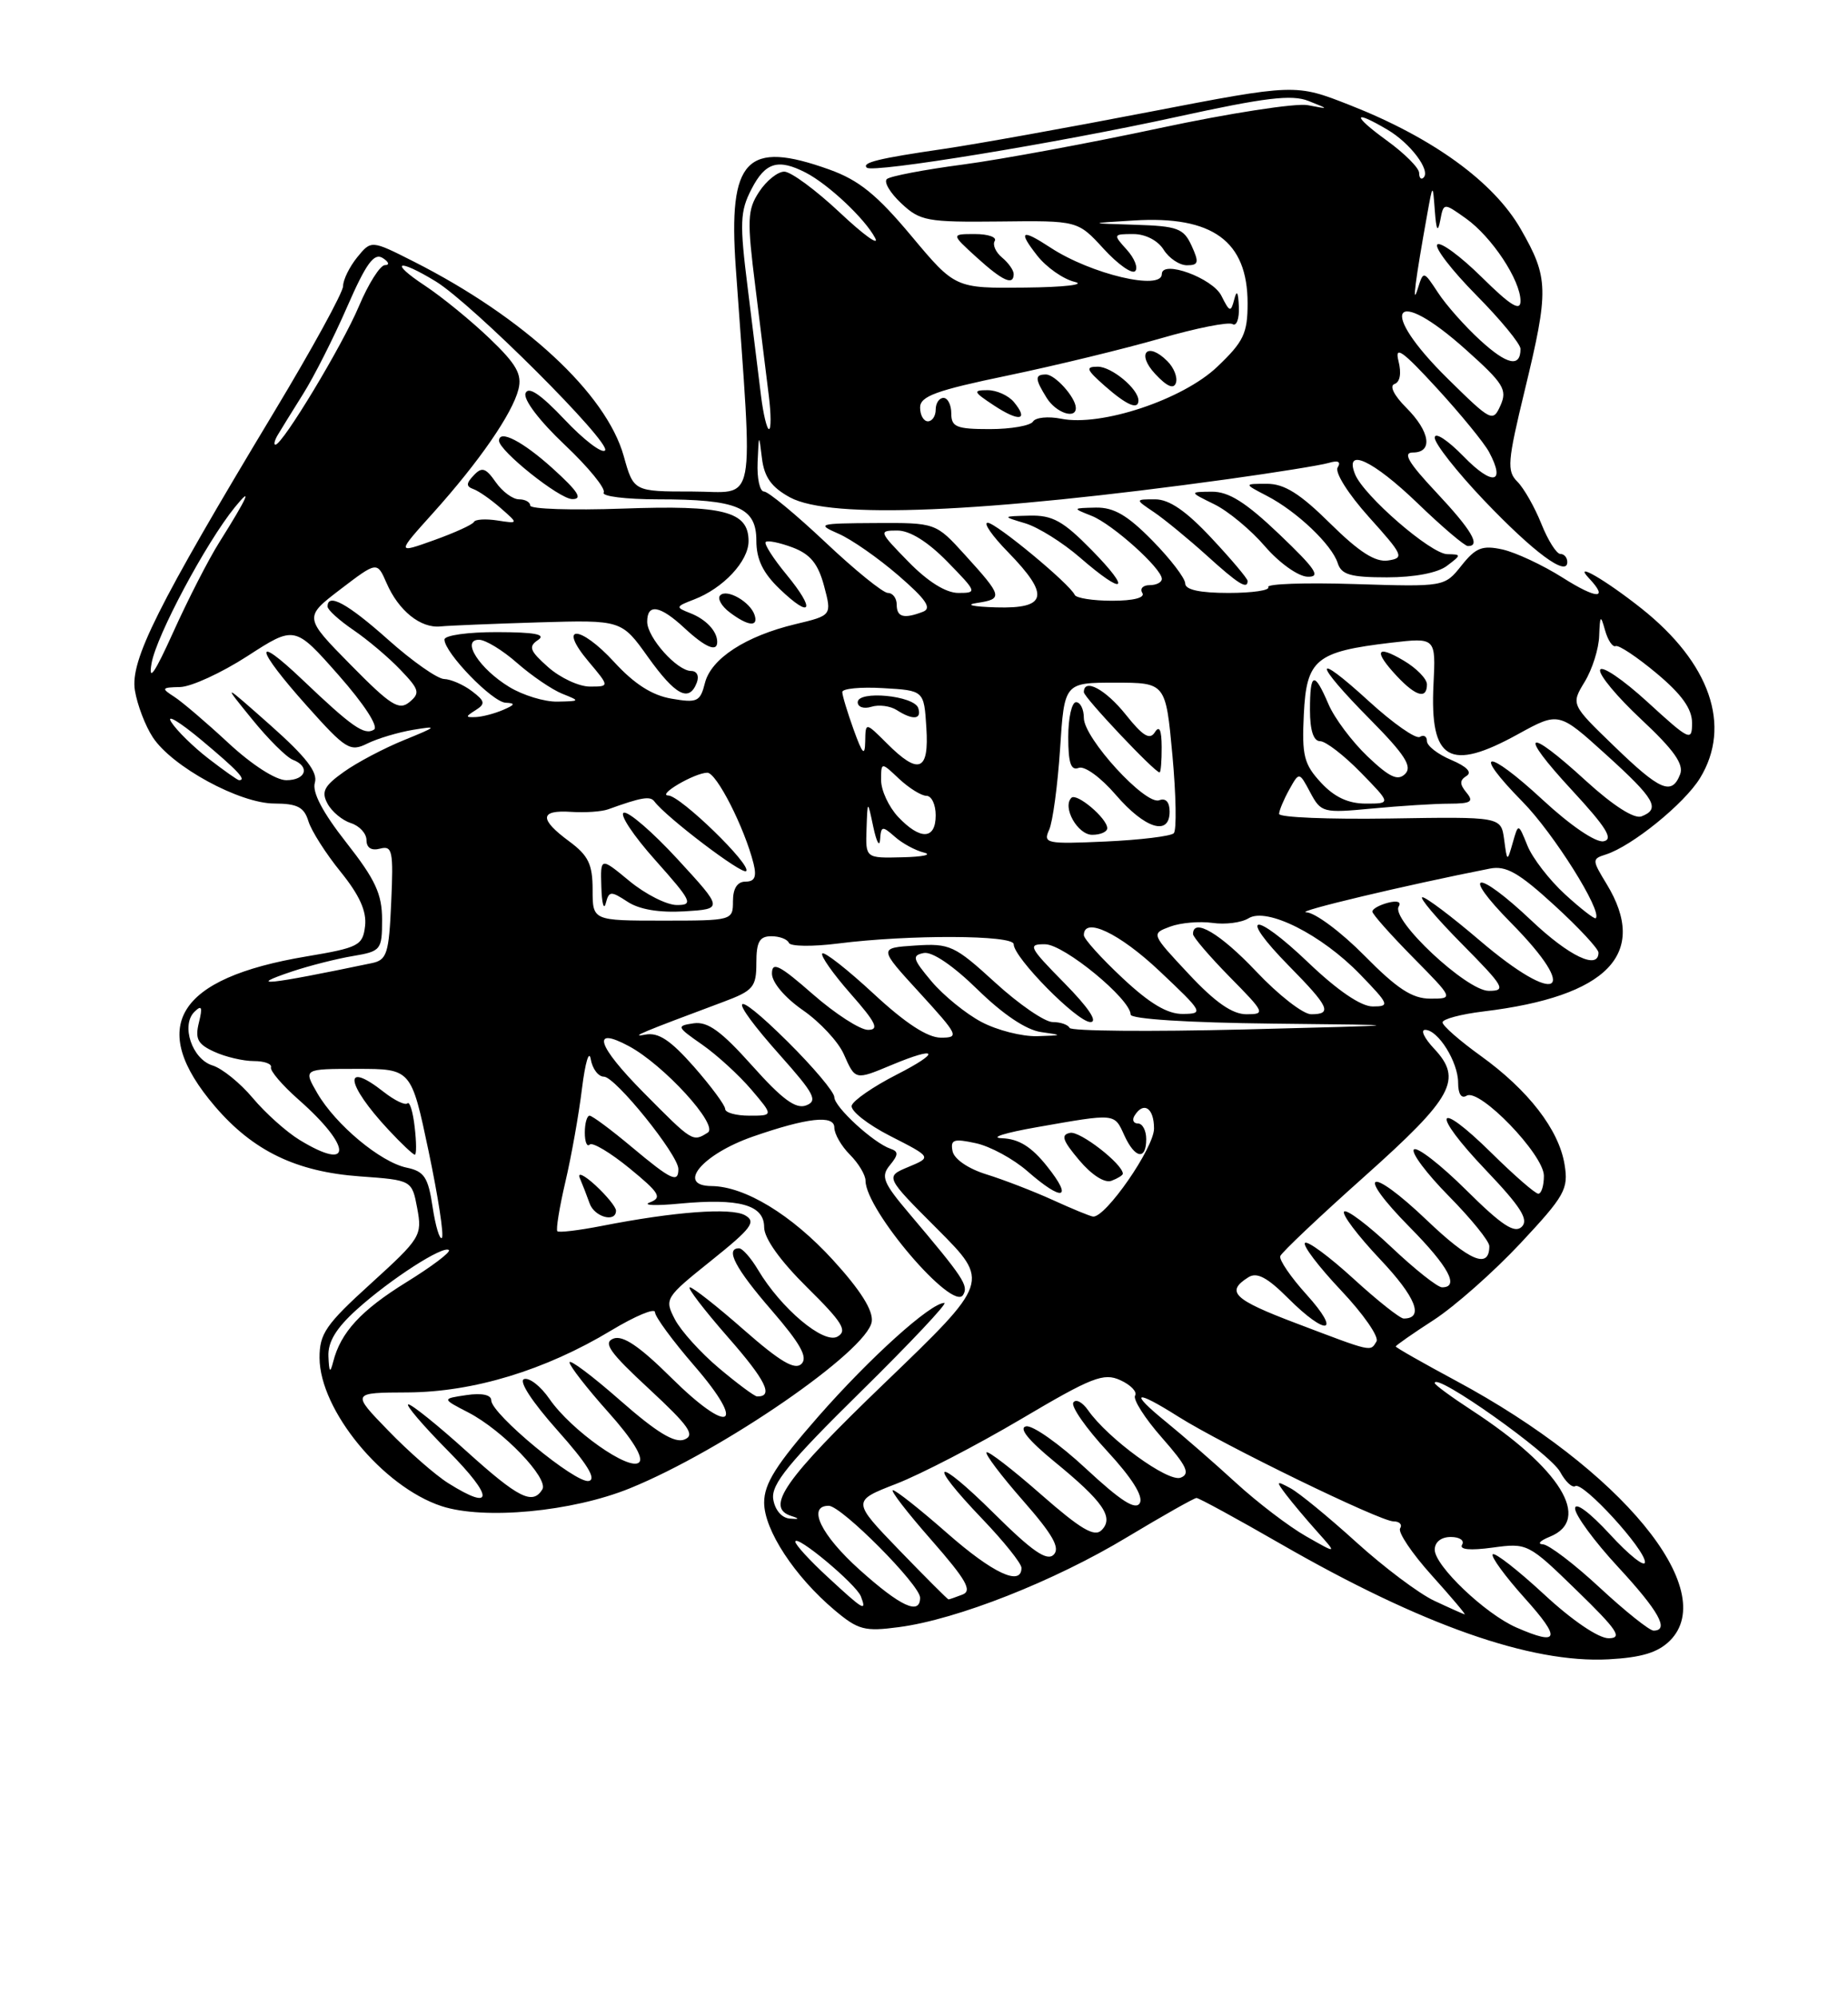 <?xml version="1.0" encoding="UTF-8" standalone="no"?>
<!DOCTYPE svg PUBLIC "-//W3C//DTD SVG 1.1//EN" "http://www.w3.org/Graphics/SVG/1.1/DTD/svg11.dtd" >
<svg xmlns="http://www.w3.org/2000/svg" xmlns:xlink="http://www.w3.org/1999/xlink" version="1.1" viewBox="0 0 237 256">
 <g >
 <path fill="currentColor"
d=" M 214.17 210.28 C 220.64 203.80 207.92 188.36 186.75 176.99 C 182.49 174.70 179.00 172.72 179.00 172.58 C 179.00 172.45 181.20 170.91 183.88 169.18 C 186.56 167.44 191.56 163.02 194.99 159.36 C 200.69 153.26 201.17 152.41 200.65 149.26 C 199.93 144.80 196.00 139.72 189.88 135.32 C 187.20 133.39 185.00 131.47 185.00 131.04 C 185.00 130.62 187.36 129.99 190.25 129.64 C 206.19 127.72 211.49 122.24 206.04 113.30 C 204.16 110.21 204.15 110.09 205.95 109.52 C 209.30 108.45 216.03 103.00 218.03 99.72 C 222.11 93.03 219.32 84.98 210.50 77.98 C 205.89 74.33 201.69 71.89 203.75 74.08 C 206.38 76.86 204.82 76.84 200.39 74.03 C 197.86 72.43 194.39 70.81 192.70 70.43 C 190.10 69.86 189.26 70.19 187.43 72.49 C 185.25 75.22 185.25 75.22 173.72 74.86 C 167.37 74.66 162.40 74.83 162.65 75.25 C 162.91 75.66 160.62 76.00 157.56 76.00 C 153.87 76.00 152.00 75.59 152.00 74.79 C 152.00 74.12 150.11 71.65 147.79 69.29 C 144.60 66.04 142.85 65.02 140.54 65.06 C 137.51 65.13 137.50 65.13 140.00 66.12 C 142.67 67.18 149.00 72.86 149.00 74.20 C 149.00 74.64 148.30 75.00 147.44 75.00 C 146.58 75.00 146.16 75.45 146.50 76.00 C 146.88 76.61 145.37 77.00 142.64 77.00 C 140.18 77.00 138.02 76.66 137.83 76.25 C 137.21 74.85 127.72 67.00 126.66 67.00 C 126.07 67.00 127.26 68.71 129.30 70.79 C 134.68 76.31 134.30 78.04 127.75 77.85 C 124.75 77.76 123.70 77.52 125.31 77.28 C 128.67 76.77 128.58 76.43 123.75 71.12 C 120.01 67.00 120.01 67.00 112.25 67.04 C 104.96 67.08 104.68 67.16 107.52 68.40 C 109.19 69.12 112.65 71.54 115.23 73.77 C 118.77 76.83 119.54 77.96 118.37 78.41 C 115.92 79.35 115.00 79.11 115.00 77.50 C 115.00 76.67 114.49 76.00 113.87 76.00 C 113.25 76.00 109.64 73.08 105.85 69.50 C 102.06 65.93 98.52 63.00 97.98 63.00 C 97.44 63.00 97.07 61.31 97.16 59.25 C 97.32 55.55 97.33 55.54 97.72 58.76 C 98.02 61.18 98.95 62.46 101.31 63.75 C 106.51 66.57 125.98 65.76 157.50 61.41 C 163.55 60.57 169.34 59.64 170.38 59.34 C 171.61 58.97 172.01 59.17 171.55 59.92 C 171.16 60.55 172.92 63.33 175.56 66.27 C 179.97 71.17 180.13 71.52 178.01 71.84 C 176.37 72.08 174.31 70.76 170.59 67.09 C 166.72 63.26 164.70 62.00 162.47 62.01 C 159.50 62.01 159.50 62.01 162.50 63.57 C 166.32 65.55 170.81 69.82 171.56 72.18 C 172.03 73.66 173.20 74.00 177.88 74.00 C 181.38 74.00 184.38 73.43 185.56 72.53 C 187.44 71.11 187.44 71.06 185.61 71.03 C 183.50 71.00 174.89 63.54 173.78 60.78 C 172.37 57.26 176.06 58.98 181.79 64.49 C 184.93 67.52 187.84 69.99 188.25 69.99 C 189.95 70.01 188.74 67.95 184.20 63.11 C 180.62 59.30 179.86 58.00 181.20 58.00 C 183.81 58.00 183.41 55.32 180.35 52.26 C 178.78 50.69 178.16 49.45 178.84 49.22 C 179.55 48.98 179.75 47.84 179.35 46.27 C 178.84 44.23 179.85 44.94 184.26 49.74 C 187.31 53.06 190.33 56.75 190.97 57.94 C 193.15 62.02 191.40 62.31 187.70 58.50 C 185.66 56.41 184.00 55.32 184.00 56.10 C 184.00 56.87 186.84 60.47 190.30 64.11 C 196.67 70.79 201.00 74.00 201.00 72.04 C 201.00 71.47 200.60 71.00 200.11 71.00 C 199.62 71.00 198.52 69.26 197.67 67.13 C 196.82 65.01 195.44 62.58 194.60 61.74 C 193.23 60.38 193.33 59.16 195.54 50.04 C 198.66 37.16 198.62 35.61 195.03 29.36 C 191.56 23.31 183.75 17.65 173.11 13.47 C 166.13 10.73 166.13 10.73 147.31 14.36 C 136.97 16.36 125.12 18.49 121.00 19.09 C 112.64 20.31 110.50 20.84 111.16 21.49 C 111.89 22.22 135.69 18.32 150.97 14.97 C 162.25 12.50 165.66 12.09 167.81 12.94 C 170.50 14.01 170.50 14.01 167.72 13.48 C 166.20 13.19 157.65 14.51 148.72 16.42 C 139.80 18.33 128.45 20.43 123.50 21.09 C 118.55 21.74 114.16 22.58 113.74 22.95 C 113.32 23.32 114.15 24.72 115.58 26.06 C 118.00 28.33 118.88 28.49 128.20 28.39 C 138.22 28.27 138.22 28.27 141.53 31.88 C 143.35 33.87 145.17 35.16 145.58 34.75 C 145.99 34.35 145.50 33.11 144.51 32.01 C 142.73 30.05 142.75 30.00 145.34 30.00 C 146.90 30.00 148.49 30.82 149.23 32.00 C 149.92 33.10 151.26 34.00 152.22 34.00 C 153.71 34.00 153.80 33.64 152.82 31.50 C 151.80 29.27 151.03 28.98 145.59 28.81 C 139.50 28.62 139.50 28.62 145.41 28.26 C 155.51 27.63 160.00 30.90 160.00 38.88 C 160.00 42.73 159.49 43.80 156.10 47.02 C 151.68 51.22 141.23 54.70 136.09 53.67 C 134.43 53.34 132.81 53.50 132.48 54.03 C 132.15 54.56 129.66 55.00 126.94 55.00 C 122.67 55.00 122.00 54.73 122.00 53.00 C 122.00 51.90 121.55 51.00 121.00 51.00 C 120.45 51.00 120.00 51.67 120.00 52.50 C 120.00 53.33 119.55 54.00 119.00 54.00 C 118.45 54.00 118.00 53.21 118.00 52.23 C 118.00 50.79 120.04 50.04 129.25 48.13 C 135.44 46.84 144.24 44.70 148.82 43.38 C 153.40 42.05 157.56 41.23 158.07 41.54 C 158.58 41.86 158.95 40.85 158.88 39.31 C 158.80 37.40 158.61 37.10 158.29 38.37 C 157.85 40.07 157.70 40.03 156.64 37.91 C 155.51 35.64 149.00 33.26 149.00 35.13 C 149.00 37.29 139.92 35.14 134.74 31.75 C 130.99 29.29 130.52 29.57 133.01 32.75 C 134.19 34.26 136.36 35.78 137.83 36.13 C 139.30 36.48 136.45 36.81 131.50 36.86 C 122.50 36.96 122.50 36.96 116.86 30.22 C 112.45 24.95 110.15 23.09 106.36 21.73 C 95.72 17.92 93.38 20.37 94.36 34.30 C 96.59 65.94 97.16 63.00 88.78 63.00 C 81.26 63.00 81.26 63.00 79.99 58.45 C 77.74 50.44 67.19 40.67 53.05 33.52 C 47.61 30.77 47.61 30.77 45.80 32.99 C 44.81 34.22 44.00 35.87 44.00 36.67 C 44.00 37.47 40.02 44.73 35.15 52.81 C 20.16 77.70 16.68 84.65 17.30 88.49 C 17.60 90.33 18.63 93.03 19.59 94.49 C 22.05 98.26 30.72 102.98 35.18 102.99 C 38.13 103.00 39.00 103.45 39.55 105.25 C 39.93 106.49 41.79 109.41 43.69 111.75 C 46.10 114.73 47.04 116.80 46.82 118.69 C 46.52 121.20 46.01 121.46 39.29 122.59 C 22.62 125.38 18.83 131.60 27.57 141.81 C 32.46 147.52 37.99 150.19 46.16 150.78 C 52.83 151.26 52.83 151.26 53.51 154.88 C 54.16 158.37 53.94 158.72 47.58 164.50 C 41.78 169.76 40.97 170.94 40.98 174.05 C 41.02 180.76 49.08 190.55 56.61 193.04 C 62.06 194.83 73.37 193.77 80.78 190.76 C 92.68 185.93 111.27 173.12 111.80 169.39 C 112.00 167.97 110.35 165.35 106.81 161.48 C 101.53 155.71 95.54 152.06 91.25 152.02 C 86.68 151.98 90.06 147.94 96.55 145.68 C 103.54 143.25 107.00 142.87 107.00 144.52 C 107.00 145.34 107.90 146.90 109.00 148.00 C 110.10 149.10 111.00 150.60 111.00 151.33 C 111.00 155.08 122.17 168.16 123.51 165.98 C 124.25 164.79 123.58 163.78 116.63 155.57 C 113.24 151.57 112.93 150.79 114.13 149.34 C 115.23 148.00 115.24 147.59 114.21 147.24 C 112.04 146.51 107.00 141.89 107.00 140.63 C 107.00 139.97 104.30 136.77 101.00 133.50 C 93.69 126.26 93.08 127.45 100.08 135.30 C 104.43 140.18 104.91 141.10 103.39 141.68 C 102.06 142.19 100.33 140.92 96.46 136.59 C 92.50 132.16 90.76 130.90 88.96 131.16 C 86.72 131.49 86.77 131.61 90.06 133.90 C 91.95 135.22 94.78 137.81 96.35 139.65 C 99.20 143.00 99.20 143.00 96.10 143.00 C 94.39 143.00 93.00 142.61 93.00 142.14 C 93.00 141.67 91.20 139.24 89.00 136.73 C 85.98 133.31 84.44 132.29 82.75 132.61 C 80.64 133.01 82.29 132.32 92.75 128.42 C 96.61 126.98 97.00 126.52 97.00 123.42 C 97.00 120.72 97.40 120.00 98.92 120.00 C 99.97 120.00 100.98 120.38 101.17 120.85 C 101.35 121.31 104.20 121.35 107.50 120.93 C 116.57 119.78 130.00 119.83 130.00 121.02 C 130.00 122.74 138.15 131.00 139.84 131.00 C 140.84 131.00 139.61 129.16 136.50 126.00 C 131.94 121.37 131.76 121.00 134.04 121.03 C 136.47 121.05 145.00 128.06 145.00 130.04 C 145.00 130.61 152.34 131.08 163.25 131.20 C 181.50 131.39 181.50 131.39 159.50 131.95 C 147.40 132.25 137.35 132.16 137.17 131.75 C 136.98 131.34 136.01 131.00 135.00 131.00 C 133.99 131.00 130.67 128.72 127.63 125.94 C 122.42 121.18 121.82 120.90 117.38 121.19 C 112.67 121.50 112.67 121.50 117.94 127.25 C 122.92 132.70 123.07 133.00 120.66 133.00 C 118.95 133.00 116.10 131.14 112.03 127.36 C 108.68 124.26 105.72 121.94 105.46 122.21 C 105.19 122.47 106.82 124.79 109.07 127.35 C 112.35 131.07 112.80 132.00 111.32 132.00 C 110.30 132.00 107.11 129.94 104.23 127.42 C 99.96 123.68 99.00 123.20 99.00 124.79 C 99.00 125.92 100.65 127.87 102.97 129.48 C 105.15 130.99 107.51 133.52 108.21 135.11 C 109.70 138.47 109.65 138.46 114.35 136.50 C 120.31 134.01 120.72 134.82 114.97 137.75 C 112.01 139.26 109.43 141.04 109.23 141.70 C 109.03 142.36 111.26 144.12 114.18 145.61 C 119.50 148.32 119.50 148.32 116.50 149.57 C 113.50 150.82 113.50 150.82 120.23 157.55 C 126.95 164.29 126.95 164.29 113.48 177.24 C 100.57 189.64 98.05 193.25 101.52 194.32 C 102.58 194.66 102.51 194.75 101.27 194.64 C 100.23 194.55 99.36 193.50 99.16 192.12 C 98.90 190.23 101.16 187.46 110.39 178.38 C 116.75 172.12 121.57 167.00 121.11 167.00 C 119.35 167.00 111.62 173.96 104.96 181.54 C 99.54 187.73 98.00 190.16 98.00 192.59 C 98.00 196.10 101.91 202.07 107.05 206.39 C 110.06 208.92 110.89 209.14 115.30 208.55 C 122.74 207.57 135.18 202.67 144.52 197.04 C 149.13 194.27 153.15 192.00 153.45 192.00 C 153.76 192.00 158.62 194.65 164.25 197.89 C 182.33 208.29 196.32 213.21 206.29 212.68 C 210.54 212.45 212.63 211.81 214.17 210.28 Z  M 140.00 70.50 C 136.34 66.77 134.98 66.02 132.04 66.09 C 128.50 66.18 128.50 66.18 131.50 67.08 C 133.15 67.58 136.30 69.55 138.50 71.46 C 144.23 76.43 145.21 75.81 140.00 70.50 Z  M 160.00 74.46 C 160.00 74.16 157.91 71.68 155.36 68.96 C 152.12 65.49 149.95 64.00 148.14 64.00 C 145.55 64.00 145.55 64.00 148.03 65.67 C 149.39 66.60 152.40 69.07 154.73 71.17 C 158.81 74.87 160.00 75.61 160.00 74.46 Z  M 164.09 68.50 C 159.77 64.38 157.59 63.01 155.41 63.02 C 152.50 63.05 152.50 63.05 155.74 64.64 C 157.53 65.52 160.45 67.95 162.24 70.04 C 164.05 72.14 166.47 73.87 167.68 73.92 C 169.44 73.98 168.76 72.96 164.09 68.50 Z  M 130.02 51.52 C 129.32 50.69 127.80 50.00 126.63 50.01 C 124.74 50.01 124.83 50.23 127.46 51.96 C 130.72 54.11 131.99 53.90 130.02 51.52 Z  M 137.97 52.25 C 137.91 50.89 135.30 48.00 134.14 48.00 C 132.69 48.00 132.71 48.56 134.24 51.01 C 135.44 52.93 138.03 53.79 137.97 52.25 Z  M 146.00 51.33 C 146.00 49.85 142.57 47.00 140.79 47.00 C 139.17 47.00 139.30 47.36 141.69 49.47 C 144.50 51.94 146.00 52.59 146.00 51.33 Z  M 149.71 46.29 C 147.16 43.73 145.68 45.28 148.15 47.93 C 149.66 49.55 150.53 49.92 150.81 49.07 C 151.04 48.37 150.55 47.12 149.71 46.29 Z  M 130.00 35.12 C 130.00 34.64 129.33 33.69 128.51 33.01 C 127.69 32.33 127.27 31.37 127.57 30.89 C 127.87 30.40 126.73 30.00 125.04 30.00 C 121.97 30.00 121.97 30.00 125.23 32.97 C 128.59 36.02 130.00 36.66 130.00 35.12 Z  M 194.47 208.60 C 190.48 206.86 184.00 200.69 184.00 198.63 C 184.00 197.65 184.82 197.00 186.06 197.00 C 187.19 197.00 187.84 197.44 187.51 197.99 C 187.12 198.62 188.54 198.75 191.41 198.36 C 195.88 197.75 196.00 197.81 202.21 203.85 C 207.43 208.92 208.13 209.97 206.31 209.98 C 205.01 209.99 201.62 207.69 198.03 204.36 C 194.68 201.26 191.72 198.95 191.44 199.22 C 191.17 199.50 193.02 202.03 195.56 204.86 C 200.24 210.06 199.97 211.00 194.47 208.60 Z  M 205.17 203.50 C 201.91 200.47 198.62 197.97 197.87 197.94 C 197.11 197.90 197.51 197.47 198.75 196.97 C 204.20 194.78 200.13 188.18 188.75 180.76 C 186.14 179.06 184.00 177.49 184.00 177.27 C 184.00 175.81 198.82 186.30 200.09 188.67 C 200.76 189.91 201.63 190.73 202.03 190.48 C 203.01 189.87 211.01 198.61 210.96 200.23 C 210.94 200.93 208.91 199.32 206.46 196.65 C 203.88 193.85 202.00 192.45 202.00 193.35 C 202.00 194.19 204.47 197.56 207.50 200.83 C 212.73 206.48 214.14 209.00 212.06 209.00 C 211.54 209.00 208.44 206.53 205.17 203.50 Z  M 183.93 205.17 C 181.97 204.25 177.47 200.87 173.93 197.66 C 170.39 194.45 166.60 191.34 165.50 190.75 C 163.65 189.75 163.61 189.82 164.95 191.59 C 165.75 192.64 167.55 194.78 168.95 196.34 C 171.50 199.19 171.50 199.19 167.50 196.91 C 165.30 195.66 161.25 192.57 158.50 190.05 C 155.75 187.53 151.71 184.01 149.52 182.23 C 144.74 178.34 145.51 178.03 151.14 181.59 C 156.87 185.20 177.00 195.00 178.71 195.00 C 179.48 195.00 179.87 195.40 179.56 195.90 C 179.26 196.39 181.07 199.09 183.60 201.90 C 186.12 204.70 188.03 206.96 187.84 206.92 C 187.65 206.87 185.89 206.09 183.93 205.17 Z  M 106.17 202.15 C 103.87 200.04 102.00 197.99 102.00 197.61 C 102.00 196.54 109.80 203.04 110.41 204.62 C 111.18 206.64 110.76 206.40 106.17 202.15 Z  M 110.25 201.21 C 105.28 196.75 103.47 193.00 106.28 193.00 C 107.91 193.00 118.00 203.15 118.00 204.78 C 118.00 207.07 115.50 205.92 110.25 201.21 Z  M 115.34 198.70 C 109.25 192.39 109.25 192.39 114.95 190.18 C 118.09 188.96 125.29 185.23 130.96 181.88 C 140.04 176.51 141.54 175.92 143.68 176.90 C 145.02 177.51 145.87 178.40 145.57 178.88 C 145.28 179.36 146.82 181.79 149.01 184.27 C 152.22 187.92 152.68 188.91 151.41 189.40 C 149.80 190.01 142.10 184.41 139.54 180.75 C 138.81 179.71 137.96 179.26 137.65 179.77 C 137.33 180.27 139.29 183.07 142.00 186.00 C 145.17 189.43 146.65 191.79 146.18 192.65 C 145.64 193.61 143.75 192.40 139.27 188.24 C 135.87 185.08 132.42 182.64 131.59 182.82 C 130.61 183.02 131.87 184.59 135.20 187.32 C 141.50 192.47 142.90 194.50 141.27 196.13 C 140.35 197.05 138.58 195.99 133.50 191.54 C 129.88 188.36 126.73 185.93 126.52 186.15 C 126.30 186.37 128.40 189.15 131.20 192.34 C 135.02 196.69 135.99 198.41 135.13 199.27 C 134.26 200.14 132.37 198.83 127.49 193.99 C 119.90 186.47 118.67 187.06 126.00 194.71 C 128.75 197.58 131.00 200.39 131.00 200.96 C 131.00 203.37 127.32 201.65 121.46 196.50 C 118.01 193.47 114.89 191.00 114.51 191.00 C 114.14 191.00 116.35 193.87 119.44 197.38 C 123.91 202.48 124.72 203.89 123.44 204.38 C 122.56 204.72 121.75 205.00 121.64 205.00 C 121.53 205.00 118.69 202.16 115.34 198.70 Z  M 57.50 190.11 C 55.85 189.08 52.38 186.04 49.79 183.36 C 45.07 178.50 45.07 178.50 52.29 178.47 C 60.72 178.42 69.91 175.63 78.38 170.53 C 81.47 168.67 84.00 167.61 84.00 168.19 C 84.00 168.76 86.26 171.84 89.03 175.04 C 95.84 182.90 93.63 184.05 86.08 176.58 C 82.01 172.55 79.88 171.11 78.67 171.57 C 77.30 172.10 78.19 173.35 83.24 178.02 C 88.38 182.79 89.19 183.95 87.77 184.51 C 86.52 185.01 84.20 183.59 79.52 179.48 C 75.93 176.33 73.02 174.15 73.04 174.63 C 73.07 175.11 75.30 177.97 78.00 180.99 C 81.10 184.45 82.57 186.83 81.97 187.43 C 80.76 188.64 73.24 183.33 70.47 179.31 C 69.35 177.68 67.89 176.54 67.21 176.76 C 66.49 177.00 68.23 179.67 71.49 183.33 C 75.30 187.60 76.54 189.60 75.51 189.82 C 73.84 190.18 63.00 181.23 63.00 179.48 C 63.00 178.78 61.80 178.52 59.83 178.81 C 56.65 179.28 56.65 179.28 60.08 181.05 C 64.49 183.34 70.42 189.51 69.55 190.91 C 68.30 192.93 66.49 192.02 59.82 186.00 C 56.17 182.70 52.81 180.00 52.37 180.00 C 51.93 180.00 54.23 182.70 57.50 186.00 C 63.35 191.92 63.35 193.78 57.50 190.11 Z  M 92.22 175.37 C 89.87 173.40 87.32 170.58 86.55 169.10 C 85.19 166.47 85.29 166.32 91.22 161.57 C 96.41 157.41 97.02 156.59 95.54 155.76 C 93.75 154.76 86.50 155.30 77.17 157.13 C 74.24 157.70 71.68 158.01 71.48 157.81 C 71.28 157.61 71.74 154.76 72.51 151.47 C 73.28 148.19 74.24 142.80 74.64 139.50 C 75.05 136.20 75.55 134.51 75.76 135.75 C 75.97 136.99 76.73 138.00 77.45 138.00 C 78.91 138.00 87.00 148.03 87.00 149.84 C 87.00 151.69 86.08 151.25 81.00 147.00 C 78.37 144.80 75.95 143.00 75.61 143.00 C 75.28 143.00 75.00 143.97 75.00 145.17 C 75.00 146.36 75.28 147.05 75.63 146.70 C 75.97 146.36 78.27 147.73 80.73 149.74 C 84.59 152.90 84.95 153.50 83.35 154.11 C 82.33 154.49 84.05 154.57 87.16 154.27 C 94.84 153.55 98.00 154.43 98.00 157.30 C 98.00 158.72 100.05 161.59 103.50 165.00 C 108.06 169.50 108.72 170.58 107.40 171.32 C 105.63 172.31 100.16 167.71 97.21 162.75 C 96.31 161.24 95.22 160.00 94.78 160.00 C 92.95 160.00 94.31 162.59 98.96 167.95 C 102.65 172.22 103.63 173.97 102.79 174.81 C 101.95 175.65 100.06 174.54 95.42 170.47 C 92.00 167.46 88.87 165.00 88.47 165.00 C 88.08 165.00 90.27 167.86 93.34 171.37 C 98.22 176.92 99.27 179.05 97.08 178.98 C 96.76 178.97 94.57 177.35 92.22 175.37 Z  M 79.00 155.17 C 79.00 154.72 77.81 153.26 76.36 151.92 C 74.91 150.59 74.01 150.18 74.36 151.00 C 74.71 151.82 75.28 153.29 75.62 154.25 C 76.23 155.99 79.00 156.75 79.00 155.17 Z  M 42.12 173.87 C 42.03 172.01 43.10 170.24 45.75 167.85 C 50.07 163.95 56.89 159.56 57.57 160.23 C 57.82 160.49 55.38 162.33 52.14 164.33 C 46.30 167.94 43.69 170.77 42.73 174.54 C 42.34 176.06 42.21 175.91 42.12 173.87 Z  M 166.26 169.62 C 158.17 166.56 157.15 165.57 160.10 163.71 C 161.19 163.02 162.52 163.72 165.19 166.39 C 170.14 171.34 172.10 170.96 167.56 165.93 C 165.53 163.69 164.02 161.47 164.19 161.00 C 164.36 160.53 169.22 155.93 175.00 150.78 C 186.38 140.62 187.62 138.35 183.91 134.40 C 182.67 133.08 182.15 132.00 182.77 132.00 C 184.43 132.00 187.00 136.11 187.00 138.78 C 187.00 140.22 187.42 140.86 188.09 140.44 C 189.73 139.43 198.00 147.99 198.00 150.71 C 198.00 151.97 197.68 153.00 197.28 153.00 C 196.89 153.00 194.20 150.66 191.31 147.81 C 184.05 140.65 183.42 142.49 190.56 149.98 C 195.02 154.66 196.08 156.32 195.17 157.23 C 194.25 158.15 192.61 157.07 188.02 152.52 C 184.74 149.27 181.73 146.94 181.33 147.33 C 180.94 147.73 182.95 150.41 185.81 153.31 C 188.66 156.20 191.00 159.08 191.00 159.72 C 191.00 162.70 188.50 161.66 182.99 156.40 C 175.55 149.31 173.68 150.09 180.81 157.31 C 185.78 162.34 187.21 165.00 184.94 165.00 C 184.36 165.00 181.43 162.68 178.43 159.84 C 175.43 157.01 172.71 154.96 172.38 155.29 C 172.05 155.62 174.12 158.36 176.98 161.39 C 181.58 166.25 182.68 169.00 180.02 169.00 C 179.55 169.00 176.63 166.69 173.55 163.87 C 170.46 161.05 167.67 158.99 167.36 159.31 C 167.04 159.63 169.12 162.36 171.98 165.39 C 174.84 168.41 176.89 171.36 176.53 171.94 C 175.72 173.27 176.09 173.35 166.26 169.62 Z  M 55.48 154.70 C 54.91 150.89 54.41 150.13 52.15 149.66 C 48.80 148.96 43.05 144.17 40.69 140.11 C 38.89 137.00 38.89 137.00 45.81 137.00 C 52.74 137.00 52.74 137.00 54.97 147.57 C 56.19 153.38 56.96 158.37 56.67 158.66 C 56.39 158.95 55.85 157.16 55.48 154.70 Z  M 53.18 144.45 C 52.96 142.50 52.54 141.13 52.25 141.42 C 51.97 141.70 50.61 141.05 49.23 139.97 C 43.92 135.79 44.31 138.91 49.85 144.84 C 51.47 146.58 52.98 148.00 53.20 148.00 C 53.42 148.00 53.41 146.40 53.18 144.45 Z  M 135.00 153.80 C 132.53 152.68 128.70 151.20 126.50 150.52 C 124.15 149.79 122.36 148.56 122.16 147.54 C 121.87 146.06 122.31 145.91 125.16 146.53 C 127.00 146.93 129.98 148.55 131.78 150.13 C 136.30 154.08 137.67 153.73 134.29 149.50 C 132.29 146.98 130.66 145.97 128.50 145.89 C 126.85 145.83 128.88 145.19 133.00 144.47 C 143.13 142.69 142.89 142.67 144.18 145.50 C 145.55 148.51 147.00 148.76 147.00 146.00 C 147.00 144.90 146.52 144.00 145.94 144.00 C 145.36 144.00 145.16 143.55 145.50 143.00 C 146.66 141.12 148.00 142.00 148.00 144.65 C 148.00 147.12 141.78 156.09 140.18 155.93 C 139.81 155.89 137.47 154.93 135.00 153.80 Z  M 144.00 150.44 C 144.00 149.21 138.52 144.95 137.25 145.20 C 136.02 145.44 136.25 146.15 138.40 148.70 C 140.01 150.61 141.68 151.68 142.55 151.34 C 143.35 151.04 144.00 150.63 144.00 150.44 Z  M 38.42 146.11 C 36.73 145.08 34.03 142.66 32.42 140.74 C 30.81 138.82 28.49 136.94 27.25 136.56 C 24.63 135.75 23.18 131.41 24.94 129.68 C 25.87 128.77 26.00 129.08 25.51 131.06 C 24.99 133.16 25.35 133.84 27.49 134.81 C 28.92 135.47 31.20 136.00 32.55 136.00 C 33.90 136.00 34.89 136.36 34.75 136.80 C 34.61 137.24 36.20 139.10 38.29 140.94 C 45.17 147.00 45.25 150.28 38.42 146.11 Z  M 82.53 140.03 C 76.57 134.01 75.77 131.47 80.64 134.08 C 85.13 136.48 92.22 144.24 90.77 145.17 C 88.83 146.39 88.83 146.39 82.53 140.03 Z  M 125.87 130.99 C 123.88 129.94 121.00 127.60 119.47 125.79 C 117.04 122.90 116.92 122.46 118.47 122.15 C 119.55 121.94 122.24 123.77 125.37 126.83 C 128.62 130.01 131.60 132.01 133.50 132.28 C 136.35 132.68 136.33 132.71 133.00 132.81 C 131.07 132.86 127.87 132.05 125.87 130.99 Z  M 143.96 125.36 C 141.23 122.81 139.00 120.34 139.00 119.86 C 139.00 117.45 143.55 119.60 148.70 124.46 C 154.31 129.75 154.41 129.93 151.71 129.96 C 149.73 129.99 147.46 128.64 143.96 125.36 Z  M 152.45 124.84 C 147.62 119.68 147.62 119.68 150.06 118.77 C 151.40 118.27 153.84 118.06 155.49 118.29 C 157.13 118.53 159.21 118.26 160.12 117.70 C 162.45 116.24 169.49 119.78 174.45 124.91 C 178.17 128.76 178.27 129.00 176.04 129.00 C 174.54 129.00 171.54 126.96 167.79 123.38 C 160.74 116.65 158.62 117.01 165.31 123.81 C 170.47 129.05 170.91 130.00 168.15 130.00 C 167.12 130.00 163.95 127.53 161.09 124.50 C 156.50 119.65 153.00 117.58 153.00 119.72 C 153.00 120.11 155.12 122.58 157.71 125.22 C 162.23 129.80 162.32 130.00 159.85 130.00 C 158.04 130.00 155.84 128.47 152.45 124.84 Z  M 175.00 122.50 C 172.01 119.47 168.65 116.97 167.53 116.93 C 165.87 116.88 180.33 113.44 191.07 111.33 C 193.14 110.92 194.77 111.85 199.32 116.01 C 202.45 118.87 205.00 121.61 205.00 122.10 C 205.00 124.36 201.24 122.57 196.41 118.00 C 189.36 111.33 187.16 111.57 193.78 118.28 C 202.83 127.44 199.79 129.10 189.72 120.50 C 186.17 117.47 182.89 115.00 182.42 115.00 C 181.95 115.00 184.23 117.70 187.50 121.00 C 192.93 126.49 193.22 127.00 190.93 127.00 C 188.09 127.00 178.34 117.87 179.38 116.19 C 179.75 115.59 179.19 115.40 178.00 115.71 C 176.90 116.00 176.00 116.50 176.00 116.84 C 176.00 117.17 178.35 119.81 181.22 122.72 C 186.43 128.00 186.43 128.00 183.43 128.00 C 181.12 128.00 179.18 126.74 175.00 122.50 Z  M 37.50 124.50 C 39.70 123.77 43.19 122.88 45.25 122.54 C 48.86 121.93 49.00 121.76 49.00 117.87 C 49.00 114.59 48.14 112.74 44.41 107.99 C 41.37 104.12 40.01 101.53 40.38 100.32 C 40.78 98.99 39.27 97.03 34.73 93.00 C 28.52 87.50 28.52 87.50 32.31 92.16 C 34.39 94.73 36.75 97.07 37.55 97.38 C 39.81 98.25 39.25 100.00 36.71 100.00 C 35.37 100.00 32.32 98.04 29.31 95.25 C 26.50 92.64 23.36 89.96 22.35 89.31 C 20.65 88.22 20.71 88.11 23.09 88.06 C 24.52 88.03 28.41 86.24 31.74 84.09 C 37.80 80.17 37.80 80.17 43.41 86.52 C 46.70 90.25 48.58 93.14 47.96 93.52 C 46.73 94.29 45.16 93.19 38.75 87.09 C 32.35 81.01 32.73 83.07 39.37 90.49 C 44.34 96.05 44.90 96.40 47.11 95.30 C 48.43 94.65 51.08 93.86 53.00 93.54 C 56.19 93.01 56.09 93.12 51.84 94.85 C 49.27 95.89 45.78 97.73 44.09 98.94 C 41.57 100.73 41.18 101.48 42.00 103.00 C 42.55 104.03 43.90 105.15 45.00 105.50 C 46.10 105.85 47.00 106.83 47.00 107.68 C 47.00 108.67 47.64 109.07 48.75 108.77 C 50.32 108.36 50.47 109.07 50.17 115.66 C 49.88 122.26 49.62 123.05 47.67 123.45 C 34.27 126.25 31.39 126.55 37.50 124.50 Z  M 76.00 114.03 C 76.00 110.78 75.46 109.66 73.00 107.84 C 69.12 104.98 69.20 103.79 73.25 104.06 C 75.04 104.18 77.17 104.03 78.00 103.73 C 82.26 102.19 83.39 102.00 83.92 102.72 C 85.42 104.74 95.18 112.15 95.69 111.65 C 96.44 110.90 87.28 102.01 85.71 101.96 C 84.21 101.92 89.04 99.08 90.70 99.04 C 91.88 99.00 95.48 106.08 96.64 110.69 C 97.06 112.39 96.79 113.00 95.61 113.00 C 94.56 113.00 94.00 113.87 94.00 115.50 C 94.00 117.98 93.93 118.00 85.00 118.00 C 76.00 118.00 76.00 118.00 76.00 114.03 Z  M 80.48 115.58 C 82.00 116.58 84.56 117.00 87.79 116.81 C 92.76 116.50 92.76 116.50 86.92 110.15 C 83.71 106.66 80.59 103.97 80.00 104.17 C 79.41 104.36 81.23 107.11 84.05 110.26 C 88.72 115.50 88.96 116.00 86.81 116.00 C 85.51 116.00 82.78 114.62 80.73 112.93 C 77.00 109.85 77.00 109.85 77.12 113.68 C 77.18 115.78 77.44 116.72 77.69 115.77 C 78.10 114.19 78.34 114.18 80.48 115.58 Z  M 200.71 114.63 C 198.70 112.79 196.53 109.98 195.89 108.39 C 194.72 105.50 194.72 105.50 194.01 108.00 C 193.29 110.50 193.29 110.50 192.90 107.59 C 192.50 104.68 192.50 104.68 178.25 104.91 C 170.41 105.03 164.02 104.77 164.04 104.32 C 164.05 103.87 164.64 102.47 165.34 101.21 C 166.62 98.91 166.62 98.91 168.04 101.58 C 169.42 104.16 169.68 104.23 175.98 103.63 C 179.57 103.29 184.02 103.01 185.87 103.01 C 188.66 103.00 189.04 102.76 188.07 101.59 C 187.18 100.51 187.18 100.01 188.08 99.45 C 188.82 98.99 188.11 98.25 186.13 97.41 C 184.41 96.69 183.00 95.60 183.00 94.99 C 183.00 94.38 182.59 94.14 182.09 94.45 C 181.58 94.76 178.66 92.71 175.59 89.91 C 168.30 83.24 168.38 84.81 175.71 92.21 C 180.17 96.72 181.15 98.25 180.21 99.19 C 179.27 100.13 178.21 99.64 175.38 96.95 C 173.39 95.05 171.13 92.04 170.37 90.25 C 168.54 85.98 168.00 86.15 168.00 91.00 C 168.00 93.61 168.45 95.00 169.30 95.00 C 170.01 95.00 172.35 96.80 174.50 99.00 C 178.41 103.00 178.41 103.00 175.16 103.00 C 172.91 103.00 171.13 102.17 169.41 100.31 C 167.23 97.96 166.95 96.85 167.21 91.57 C 167.55 84.50 168.75 83.52 178.39 82.38 C 184.14 81.71 184.14 81.71 183.84 87.73 C 183.36 97.49 185.88 98.96 194.70 94.09 C 199.91 91.23 199.91 91.23 205.95 96.70 C 212.26 102.41 212.99 103.68 210.51 104.64 C 209.58 104.99 206.88 103.26 203.42 100.11 C 195.69 93.03 194.59 93.71 201.57 101.25 C 206.02 106.06 206.96 107.58 205.65 107.83 C 204.65 108.02 201.40 105.81 197.86 102.53 C 190.61 95.82 188.62 96.01 195.27 102.77 C 199.25 106.81 205.53 116.81 204.65 117.69 C 204.49 117.84 202.72 116.47 200.71 114.63 Z  M 183.00 87.72 C 183.00 87.01 181.65 85.63 180.00 84.66 C 176.47 82.57 176.12 83.43 179.17 86.69 C 181.60 89.27 183.00 89.65 183.00 87.72 Z  M 111.13 106.25 C 111.26 102.50 111.26 102.50 112.00 106.00 C 112.41 107.92 112.80 108.64 112.87 107.60 C 112.99 105.86 113.15 105.83 114.75 107.24 C 115.71 108.10 117.40 109.01 118.50 109.28 C 119.60 109.55 118.36 109.82 115.75 109.88 C 111.00 110.00 111.00 110.00 111.13 106.25 Z  M 134.55 106.36 C 135.01 105.34 135.64 100.67 135.95 96.00 C 136.50 87.50 136.50 87.50 143.00 87.50 C 149.50 87.50 149.50 87.50 150.36 96.81 C 150.83 101.93 150.91 106.43 150.53 106.80 C 150.15 107.18 146.21 107.66 141.77 107.86 C 134.20 108.20 133.75 108.11 134.55 106.36 Z  M 142.00 106.15 C 142.00 104.90 138.08 101.58 137.40 102.26 C 136.21 103.46 138.20 107.00 140.07 107.00 C 141.13 107.00 142.00 106.62 142.00 106.15 Z  M 150.00 104.03 C 150.00 102.80 149.50 102.25 148.67 102.57 C 146.91 103.25 139.00 94.62 139.00 92.02 C 139.00 90.91 138.55 90.00 138.00 90.00 C 137.45 90.00 137.00 92.01 137.00 94.47 C 137.00 97.80 137.34 98.81 138.34 98.42 C 139.09 98.13 141.18 99.65 143.09 101.87 C 146.83 106.22 150.00 107.21 150.00 104.03 Z  M 148.98 95.75 C 148.97 93.55 148.69 92.94 148.11 93.85 C 147.46 94.89 146.57 94.35 144.38 91.60 C 141.78 88.35 139.00 86.86 139.00 88.72 C 139.00 89.38 148.08 99.00 148.71 99.00 C 148.87 99.00 148.99 97.54 148.98 95.75 Z  M 115.17 104.69 C 113.98 103.41 113.00 101.31 113.00 100.01 C 113.00 97.65 113.00 97.65 115.31 99.83 C 116.59 101.02 118.16 102.00 118.81 102.00 C 119.47 102.00 120.00 103.12 120.00 104.50 C 120.00 107.64 118.02 107.71 115.17 104.69 Z  M 206.99 95.62 C 201.47 90.29 201.47 90.29 203.23 87.39 C 204.20 85.80 205.04 83.15 205.09 81.50 C 205.19 78.82 205.27 78.75 205.85 80.81 C 206.21 82.08 206.82 82.98 207.20 82.81 C 207.59 82.64 209.95 84.21 212.45 86.30 C 215.67 88.99 217.00 90.85 217.00 92.65 C 217.00 95.07 216.71 94.94 211.29 89.98 C 208.15 87.11 205.42 85.25 205.21 85.86 C 205.01 86.46 207.39 89.32 210.50 92.22 C 214.68 96.13 215.97 97.95 215.47 99.25 C 214.40 101.99 212.91 101.35 206.99 95.62 Z  M 26.76 97.25 C 24.80 95.74 22.64 93.62 21.96 92.54 C 21.28 91.46 23.03 92.52 25.86 94.88 C 30.51 98.77 31.66 100.00 30.66 100.00 C 30.47 100.00 28.72 98.76 26.76 97.25 Z  M 113.73 95.27 C 111.00 92.55 111.00 92.55 110.96 95.02 C 110.92 97.00 110.62 96.69 109.47 93.50 C 108.68 91.30 108.02 89.14 108.02 88.70 C 108.01 88.26 110.36 88.03 113.25 88.20 C 118.50 88.50 118.50 88.50 118.80 93.25 C 119.17 98.86 117.84 99.39 113.73 95.27 Z  M 117.76 90.75 C 117.23 89.15 110.00 88.46 110.00 90.01 C 110.00 90.63 110.79 90.89 111.75 90.59 C 112.71 90.29 114.17 90.48 115.00 91.01 C 117.08 92.34 118.24 92.23 117.76 90.75 Z  M 61.00 91.02 C 62.28 90.21 62.21 89.86 60.50 88.57 C 59.40 87.74 57.80 87.05 56.95 87.03 C 56.10 87.01 52.87 84.75 49.79 82.00 C 44.57 77.35 41.99 75.94 42.01 77.75 C 42.01 78.16 43.50 79.51 45.32 80.75 C 47.14 81.99 49.86 84.28 51.35 85.85 C 53.78 88.38 53.91 88.83 52.51 89.99 C 51.17 91.10 50.10 90.42 44.96 85.20 C 38.97 79.12 38.97 79.12 43.66 75.53 C 48.36 71.95 48.36 71.95 49.57 74.72 C 51.11 78.28 53.95 80.56 56.50 80.29 C 57.60 80.18 63.27 79.95 69.10 79.77 C 79.71 79.46 79.71 79.46 83.10 84.21 C 86.63 89.14 88.38 90.06 89.36 87.50 C 89.69 86.64 89.38 86.00 88.64 86.00 C 86.83 86.00 83.00 81.71 83.00 79.69 C 83.00 77.31 84.65 77.59 87.78 80.50 C 90.49 83.01 92.01 83.64 91.98 82.25 C 91.96 80.88 90.52 79.36 88.50 78.58 C 86.61 77.84 86.63 77.75 89.00 76.84 C 92.76 75.40 96.00 71.93 96.00 69.36 C 96.00 65.54 92.84 64.72 79.85 65.19 C 73.33 65.42 68.00 65.25 68.00 64.80 C 68.00 64.36 67.35 64.00 66.56 64.00 C 65.76 64.00 64.42 63.01 63.57 61.79 C 62.29 59.96 61.80 59.81 60.76 60.92 C 59.76 61.97 59.76 62.35 60.74 62.70 C 61.42 62.95 62.99 64.05 64.24 65.15 C 66.50 67.13 66.50 67.13 63.78 66.71 C 62.29 66.48 60.94 66.56 60.78 66.90 C 60.63 67.23 58.33 68.28 55.68 69.23 C 50.85 70.96 50.85 70.96 55.54 65.75 C 61.45 59.18 65.71 53.01 66.49 49.90 C 66.97 47.98 66.24 46.68 62.79 43.38 C 60.43 41.12 56.71 38.08 54.52 36.63 C 49.84 33.54 50.96 33.07 55.87 36.06 C 60.55 38.92 78.50 56.83 77.59 57.74 C 77.18 58.15 74.84 56.36 72.39 53.76 C 69.33 50.53 67.76 49.47 67.40 50.40 C 67.09 51.20 69.19 53.96 72.42 57.01 C 75.47 59.89 77.72 62.65 77.42 63.13 C 77.12 63.61 80.25 64.00 84.38 64.00 C 94.56 64.00 97.00 65.02 97.00 69.29 C 97.00 71.69 97.84 73.43 99.99 75.49 C 104.08 79.41 104.64 78.23 100.86 73.64 C 99.16 71.58 97.96 69.70 98.20 69.47 C 98.44 69.23 99.99 69.55 101.65 70.17 C 103.92 71.03 104.92 72.25 105.68 75.09 C 106.69 78.88 106.69 78.88 102.01 80.00 C 95.62 81.53 91.18 84.42 90.40 87.56 C 89.80 89.94 89.41 90.12 86.12 89.55 C 83.63 89.13 81.34 87.66 78.78 84.87 C 74.38 80.07 71.44 79.99 75.48 84.79 C 78.18 88.00 78.18 88.00 75.64 88.00 C 74.25 88.00 71.85 86.88 70.31 85.52 C 67.94 83.42 67.73 82.88 69.00 82.03 C 70.08 81.31 68.60 81.03 63.75 81.02 C 60.04 81.01 57.00 81.43 57.00 81.97 C 57.00 83.66 63.14 90.00 64.85 90.07 C 66.14 90.13 66.07 90.33 64.50 91.00 C 63.40 91.47 61.83 91.88 61.00 91.91 C 59.67 91.96 59.67 91.86 61.00 91.02 Z  M 96.77 78.82 C 96.22 77.15 93.23 75.43 92.37 76.30 C 91.97 76.69 92.51 77.68 93.57 78.48 C 95.92 80.26 97.30 80.41 96.77 78.82 Z  M 70.88 60.04 C 67.04 56.57 64.00 55.00 64.00 56.49 C 64.00 57.78 71.73 63.95 73.38 63.97 C 74.78 63.99 74.15 63.00 70.88 60.04 Z  M 65.31 88.05 C 61.48 85.72 59.10 82.00 61.43 82.00 C 62.26 82.00 64.46 83.34 66.32 84.98 C 68.19 86.62 70.79 88.39 72.11 88.92 C 74.44 89.85 74.42 89.87 71.50 89.93 C 69.85 89.97 67.07 89.12 65.31 88.05 Z  M 19.44 85.01 C 20.06 81.47 26.43 69.54 30.13 65.00 C 32.46 62.14 31.77 63.71 28.13 69.50 C 26.74 71.70 24.09 76.88 22.23 81.00 C 19.82 86.33 19.01 87.49 19.44 85.01 Z  M 116.50 72.00 C 112.70 68.11 112.66 68.00 115.09 68.00 C 116.69 68.00 119.00 69.44 121.50 72.00 C 125.30 75.89 125.34 76.00 122.91 76.00 C 121.31 76.00 119.00 74.56 116.50 72.00 Z  M 35.62 55.75 C 36.03 55.06 37.49 52.70 38.87 50.50 C 40.26 48.30 42.80 43.28 44.52 39.33 C 46.96 33.75 47.97 32.37 49.08 33.07 C 49.87 33.57 50.00 33.98 49.37 33.98 C 48.75 33.99 47.25 36.36 46.03 39.25 C 43.90 44.30 36.24 57.00 35.32 57.00 C 35.08 57.00 35.21 56.44 35.62 55.75 Z  M 97.60 50.75 C 97.32 48.41 96.55 42.22 95.90 36.98 C 94.84 28.54 94.90 27.10 96.38 24.23 C 98.15 20.80 99.78 20.31 103.32 22.12 C 106.23 23.62 110.92 28.02 112.23 30.50 C 112.82 31.60 110.78 30.14 107.71 27.25 C 104.63 24.36 101.43 22.00 100.58 22.00 C 99.74 22.00 98.29 23.16 97.36 24.58 C 95.84 26.89 95.79 28.15 96.88 36.83 C 97.54 42.15 98.32 48.41 98.60 50.75 C 98.89 53.09 98.90 55.00 98.62 55.00 C 98.35 55.00 97.89 53.09 97.60 50.75 Z  M 185.71 48.58 C 176.58 39.60 178.58 36.38 188.03 44.85 C 192.82 49.13 193.33 49.95 192.44 51.95 C 191.46 54.14 191.26 54.04 185.71 48.58 Z  M 189.84 43.62 C 187.88 41.83 185.44 39.08 184.42 37.51 C 182.55 34.67 182.55 34.67 181.80 37.08 C 181.06 39.43 181.52 35.88 183.03 27.50 C 183.75 23.50 183.75 23.50 184.01 27.00 C 184.20 29.54 184.39 29.88 184.71 28.23 C 185.14 25.97 185.14 25.97 188.00 28.00 C 191.33 30.37 195.00 35.92 195.00 38.58 C 195.00 39.96 193.75 39.20 190.02 35.52 C 187.29 32.83 184.72 30.94 184.33 31.34 C 183.94 31.73 186.18 34.64 189.31 37.81 C 192.44 40.97 195.00 44.08 195.00 44.72 C 195.00 47.14 193.28 46.77 189.84 43.62 Z  M 182.00 22.17 C 182.00 21.53 180.13 19.66 177.85 18.01 C 173.40 14.78 173.44 13.97 177.93 16.62 C 180.87 18.35 183.50 21.84 182.57 22.76 C 182.26 23.08 182.00 22.81 182.00 22.17 Z "/>
</g>
</svg>